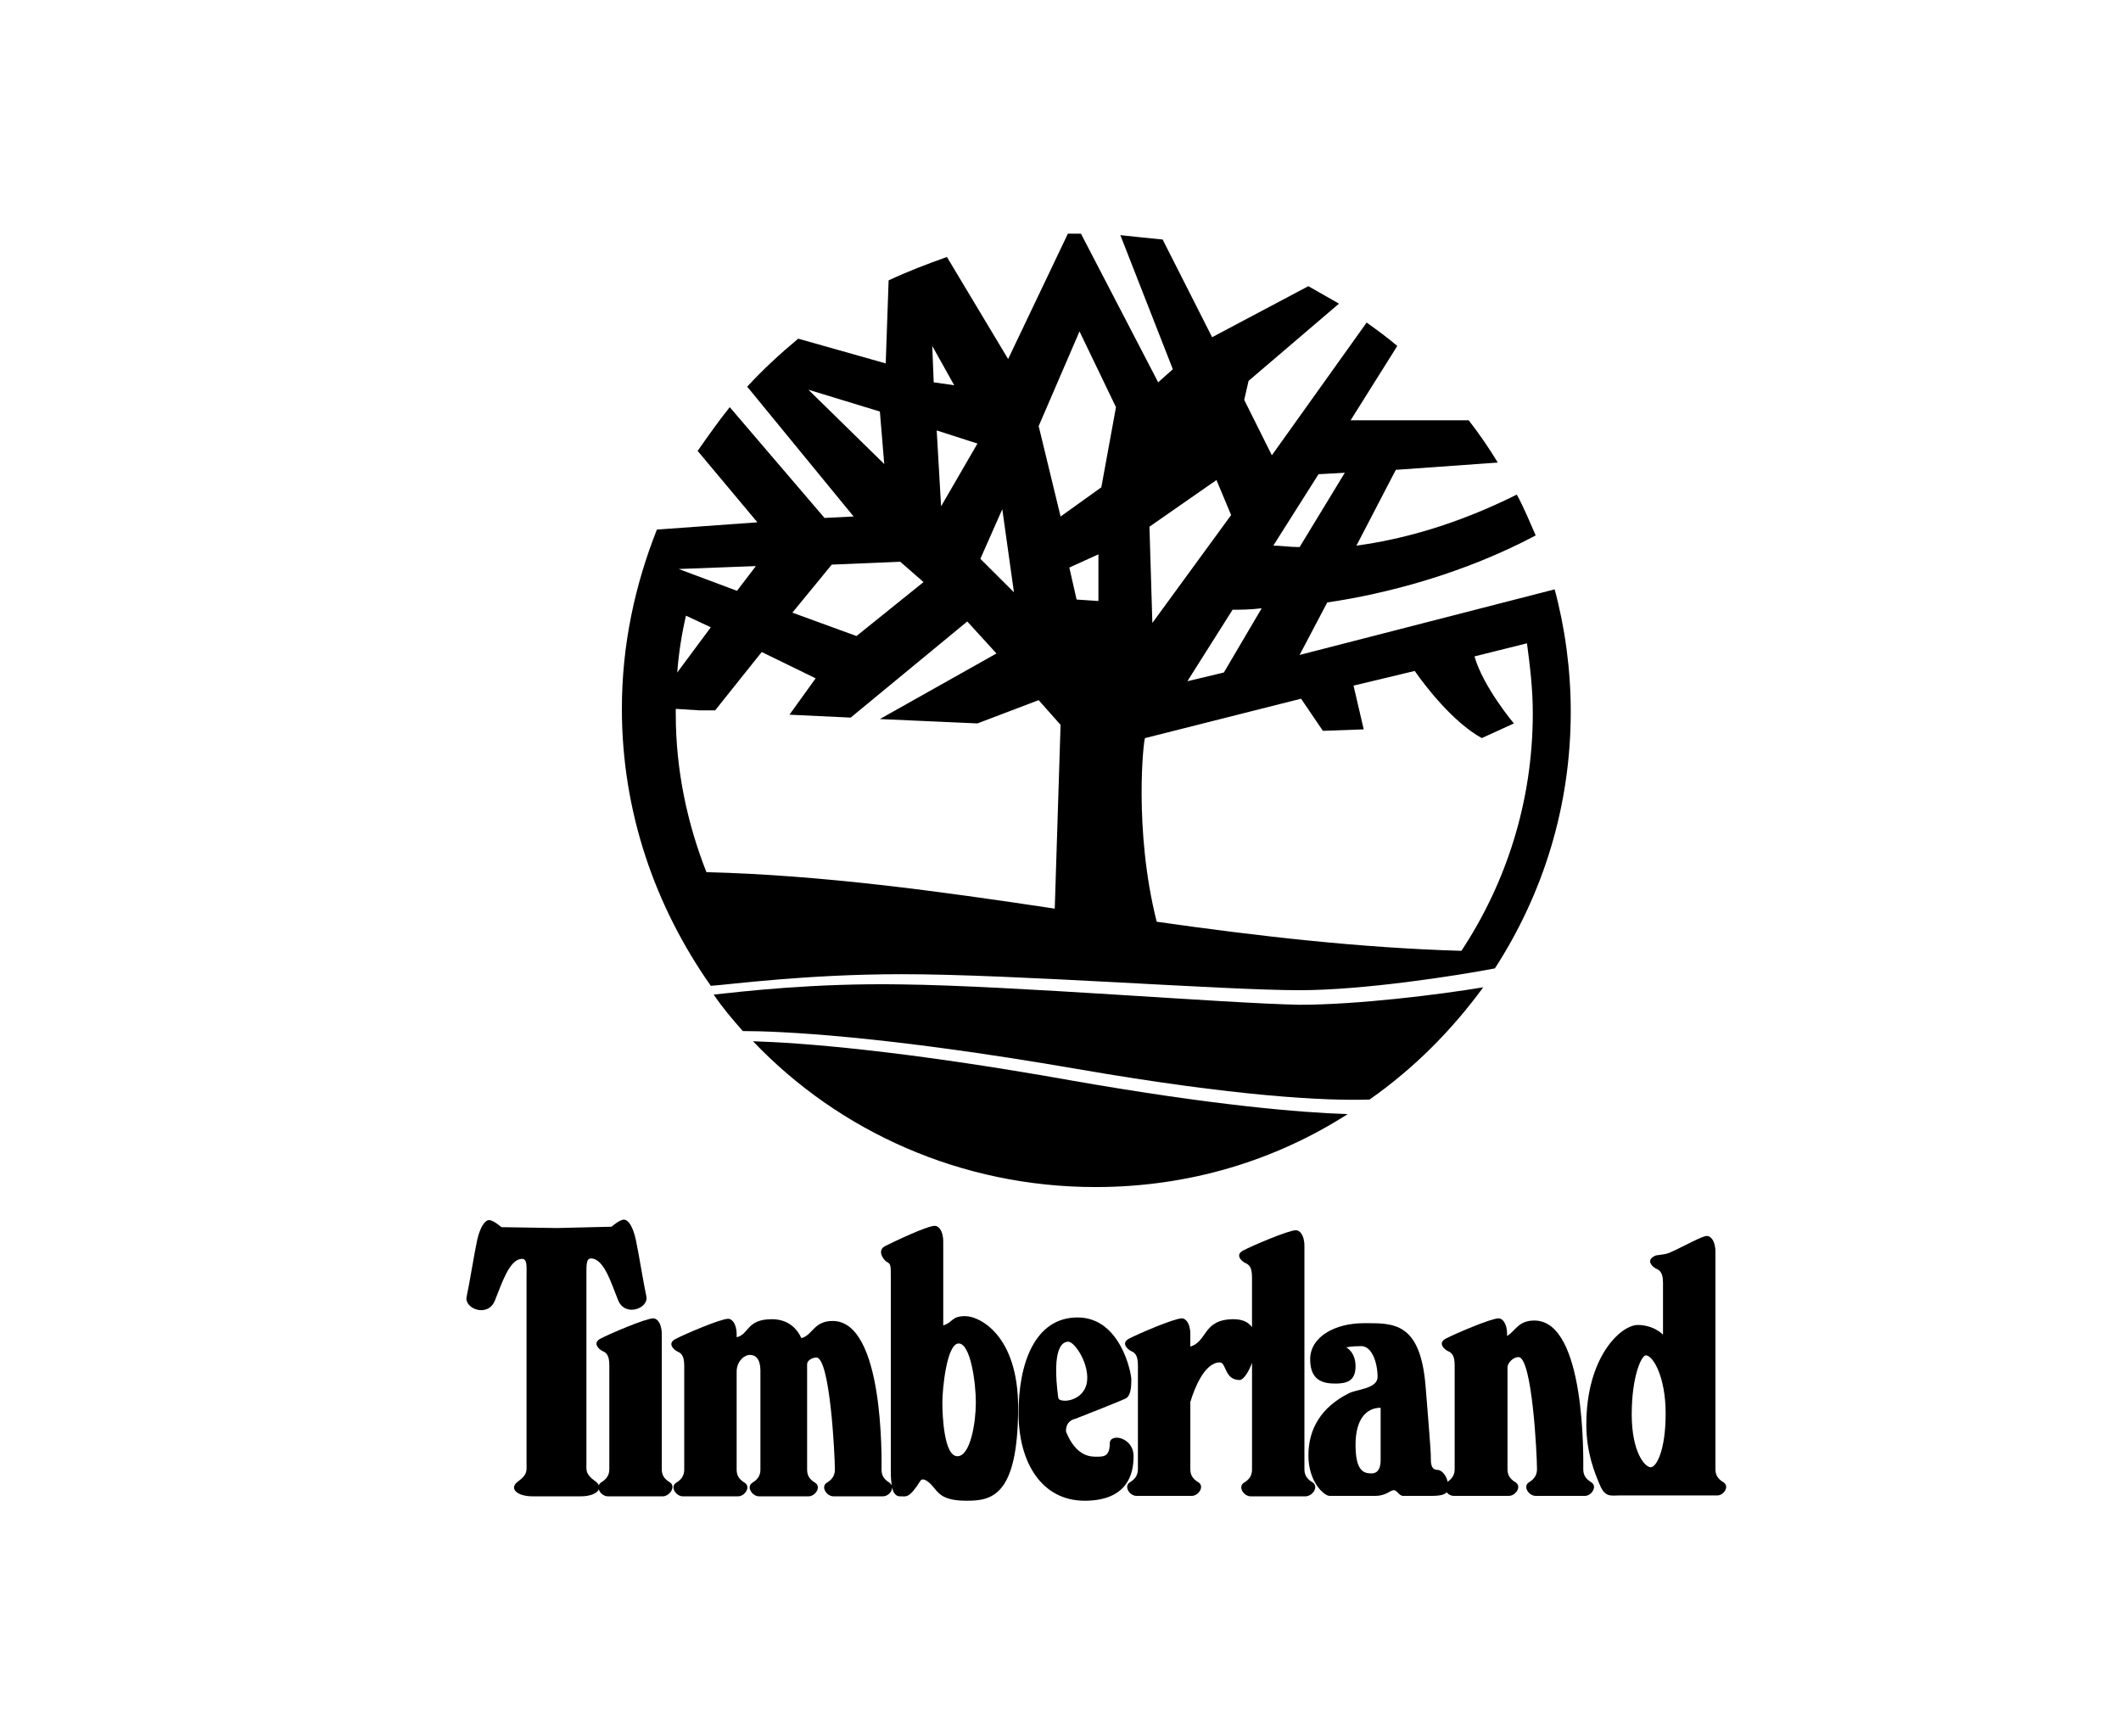 <?xml version="1.0" encoding="UTF-8"?>
<svg id="Layer_1" xmlns="http://www.w3.org/2000/svg" version="1.1" viewBox="0 0 2291 1875">
  <!-- Generator: Adobe Illustrator 29.0.1, SVG Export Plug-In . SVG Version: 2.1.0 Build 192)  -->
  <g>
    <path d="M1861.47,1600.87c-7.12-4.31-8.55-9.06-8.55-14.28v-234.58c0-12.82-5.73-17.13-9.06-17.13-5.7,0-25.21,11.43-40.44,18.08-6.65,2.88-14.28,1.9-16.66,3.83-9.02,4.75-1.9,11.4,1.9,13.3,4.31,1.9,7.63,4.31,7.63,15.71v55.67c-3.8-3.8-13.33-10.45-27.14-10.45-18.56,0-55.67,34.7-55.67,107.5,0,30.46,9.06,52.34,14.76,65.68,5.7,13.33,11.91,10.92,21.41,10.92h104.69c7.6.48,14.28-9.97,7.12-14.25ZM1782.97,1584.69c-6.17,0-20.46-16.18-20.46-57.09s10.45-63.78,15.23-63.78c7.6,0,21.41,22.86,21.41,62.83s-10.01,58.04-16.18,58.04Z"/>
    <path d="M1718.75,1600.87c-7.16-4.31-8.58-9.06-8.58-14.28,0-10.01,2.85-160.36-52.82-160.36-17.61,0-20.46,11.43-29.48,16.66v-1.9c0-12.86-5.73-17.13-9.06-17.13-8.55,0-48.04,17.13-57.09,21.88-9.02,4.78-1.9,11.43,1.9,13.33,4.27,1.9,7.63,4.27,7.63,15.71v111.81c0,4.75-1.42,9.5-7.63,13.81-.95-6.21-6.17-12.86-10.92-12.86-5.73,0-7.16-4.75-7.16-11.43,0-6.17,0-9.02-5.7-78.97-5.7-69.95-35.21-68.05-66.63-68.05s-58.04,14.76-58.04,39.05,15.71,26.16,27.61,26.16,21.41-2.85,21.41-18.56-10.01-20.46-10.01-20.46c0,0,4.78-1.42,16.18-1.42s17.61,17.61,17.61,33.31c0,12.82-22.83,13.3-30.94,17.61-29.48,14.72-43.76,38.06-43.76,67.07s17.13,43.76,22.83,43.76h49.49c11.43,0,16.18-6.17,19.98-6.17,3.32,0,5.7,6.17,10.01,6.17h30.9c9.53,0,13.81-1.42,16.18-3.8,1.9,2.37,4.75,3.8,7.63,3.8h59.47c7.6,0,14.28-10.45,7.12-14.72-7.12-4.31-8.55-9.06-8.55-14.28v-109.91c0-4.27,5.7-10.96,11.87-10.96,14.76,0,19.98,105.16,19.98,120.87,0,4.75-1.42,9.97-8.55,14.28-7.12,4.27-.48,14.72,7.12,14.72h53.29c7.16,0,13.81-10.45,6.68-14.72ZM1491.29,1577.06c0,6.21-1.42,14.28-9.97,14.28s-17.13-2.85-17.13-30.9,11.91-40,27.1-40v56.62Z"/>
    <path d="M1410.42,1616.1h-59.47c-7.63,0-14.28-10.48-7.16-14.76,7.16-4.27,8.58-9.53,8.58-14.28v-115.14c-3.8,10.45-9.53,18.56-13.33,18.56-16.66,0-14.28-19.03-21.41-19.03-16.66,0-27.61,28.53-31.89,42.81v72.33c0,5.22,1.42,9.97,8.58,14.28,7.12,4.27.48,14.76-7.16,14.76h-59.47c-7.6,0-14.28-10.48-7.12-14.76,7.12-4.31,8.55-9.53,8.55-14.28v-111.81c0-11.43-3.32-13.81-7.6-15.71-3.8-1.9-10.96-8.55-1.9-13.33,9.02-4.75,48.51-21.88,57.09-21.88,3.32,0,9.02,4.27,9.02,17.13v13.33c18.56-5.22,13.33-29.51,46.65-29.51,9.97,0,16.18,3.32,19.98,8.58v-53.77c0-11.43-3.32-13.81-7.63-15.71-3.8-1.9-10.92-8.58-1.9-13.33,9.06-4.75,48.54-21.88,57.09-21.88,3.36,0,9.06,4.27,9.06,17.13v240.76c0,5.22,1.42,9.97,8.55,14.28,7.16,4.27.95,14.72-7.12,15.23Z"/>
    <path d="M1198.7,1558.98c0,14.76-7.16,14.28-14.28,14.28-5.22,0-21.41.95-32.84-26.63-.48-3.32,0-11.91,10.01-14.28,0,0,48.51-19.03,54.21-21.88,5.73-2.85,6.21-12.86,6.21-20.46s-11.91-67.1-58.04-67.1-63.78,49.49-63.78,103.26,25.24,94.68,71.38,94.68,52.82-29.04,52.82-47.12c.95-21.41-25.68-26.63-25.68-14.76ZM1143.03,1509.52c-7.16-54.72,4.75-60.42,10.92-60.42s20.46,19.98,20.46,39.01-16.18,24.73-23.78,24.73c-3.32,0-7.12-.48-7.6-3.32Z"/>
    <path d="M1042.62,1421.48c-15.23,0-12.86,6.65-23.78,10.01v-90.41c0-12.86-5.7-17.13-9.06-17.13-8.55,0-44.24,17.13-53.74,21.88-9.06,4.75-1.93,14.76,1.9,17.13,4.27,1.9,4.27,4.27,4.27,15.71v211.24c0,6.17.47,10.48.95,14.28-.47-.95-1.42-1.9-2.37-2.85-7.16-4.27-8.58-9.06-8.58-14.28,0-10.01,2.85-160.36-52.82-160.36-20.46,0-21.41,15.23-33.75,18.56-5.26-11.4-15.23-20.46-31.89-20.46-27.61,0-24.26,16.18-38.06,19.51v-2.85c0-12.86-5.7-17.13-9.06-17.13-8.55,0-48.04,17.13-57.09,21.88-9.02,4.78-1.9,11.43,1.9,13.33,4.31,1.9,7.63,4.27,7.63,15.71v111.81c0,4.75-1.42,10.01-8.58,14.28-7.12,4.27-.47,14.76,7.16,14.76h59.47c7.6,0,14.28-10.48,7.12-14.76-7.12-4.27-8.55-9.06-8.55-14.28v-105.64c0-10.92,8.07-18.08,14.28-18.08s11.4,4.31,11.4,17.13v106.59c0,4.75-1.43,10.01-8.55,14.28-7.16,4.27-.47,14.76,7.12,14.76h53.29c7.6,0,14.28-10.48,7.12-14.76-7.12-4.27-8.55-9.06-8.55-14.28v-113.71c0-3.8,5.22-7.16,10.01-7.16,14.72,0,19.98,105.16,19.98,120.87,0,4.75-1.42,10.01-8.58,14.28-7.12,4.27-.47,14.76,7.16,14.76h53.26c5.26,0,10.01-4.78,10.01-9.53,2.37,10.48,7.6,9.53,10.45,9.53,4.31,0,8.11,2.37,20.02-16.66,1.9-3.36,7.12-1.43,13.3,5.7,6.21,7.12,10.01,15.71,36.64,15.71s55.67-4.27,55.67-100.89c0-77.55-41.39-98.48-57.09-98.48ZM1034.07,1572.78c-14.28,0-16.18-43.29-16.18-58.04s4.75-63.74,17.61-63.74,18.56,42.34,18.56,63.74-5.73,58.04-19.98,58.04Z"/>
    <path d="M716.24,1616.1h-59.5c-4.75,0-9.02-3.83-9.97-7.63-1.42,4.27-9.06,7.63-19.51,7.63h-51.87c-17.13,0-26.16-8.58-15.71-16.18,10.48-7.63,9.06-11.43,9.06-20.46v-200.79c0-10.48.95-19.03-4.78-19.03-13.77,0-21.88,26.63-29.48,45.19-7.63,18.56-33.31,8.58-30.46-4.27,2.85-12.86,8.58-48.54,11.43-61.37,2.85-12.86,8.07-21.44,12.82-21.44s13.33,7.63,13.33,7.63l59.94.95,59.03-1.42s8.55-7.63,13.3-7.63c5.26,0,10.01,8.58,12.86,21.44,2.85,12.82,8.55,48.51,11.43,61.37,2.85,12.86-22.86,22.83-30.46,4.27-7.6-18.56-15.23-45.19-29.51-45.19-5.22,0-4.75,8.07-4.75,19.03v200.79c0,9.02-1.42,12.82,9.06,20.46,2.37,1.42,3.8,3.32,4.27,4.75.47-1.42,1.42-2.37,2.85-3.32,7.12-4.31,8.55-9.53,8.55-14.28v-111.81c0-11.43-3.32-13.81-7.6-15.71-3.8-1.9-10.96-8.55-1.9-13.33,9.02-4.75,48.54-21.88,57.09-21.88,3.32,0,9.06,4.27,9.06,17.13v145.6c0,5.22,1.42,9.97,8.55,14.28,7.12,4.27.47,14.72-7.12,15.23Z"/>
  </g>
  <g>
    <path d="M1158.17,1167.13c152.66,26.72,247.17,34.57,297.57,36.14-78.8,50.4-171.63,78.8-272.43,78.8-144.8,0-277.03-59.83-369.97-157.48,50.4,1.57,159.06,9.43,344.83,42.54Z"/>
    <path d="M1403.77,1085.19c62.97,0,151.09-11,198.34-18.86-34.57,47.26-75.54,88.11-122.8,121.23-47.26,1.57-143.23-3.14-316.43-33.11-209.34-36.14-321.14-40.86-360.54-40.86-11-12.57-22-25.26-31.43-39.4,29.86-3.14,106.97-12.57,203.06-11,122.8,1.57,347.97,20.43,429.8,22Z"/>
    <path d="M1679.22,636.54l-275.46,70.83,29.86-56.69c64.54-9.43,148.06-31.43,225.17-72.4-6.29-14.14-12.57-29.86-20.43-44.11-66.11,33.11-125.94,48.83-173.2,55.11l42.54-81.83,110.12-7.86c-9.43-15.72-20.43-31.54-31.43-45.69h-127.51l50.4-80.26c-11.11-9.43-22.11-17.4-33.11-25.26l-102.37,143.34-29.86-59.83,4.71-20.54,97.66-83.4c-11.11-6.29-22.11-12.57-33.11-18.86l-103.94,55.11-53.43-105.51c-15.83-1.57-31.54-3.14-45.69-4.71l56.69,144.8-15.83,14.14-83.4-160.51h-14.14l-64.54,135.37-66.11-110.23c-22.11,7.86-42.54,15.71-62.97,25.26l-3.14,89.69-94.51-26.72c-18.86,15.72-37.83,33-55.11,51.86l114.94,140.2-31.43,1.57-102.37-119.66c-12.57,15.72-23.57,31.43-34.68,47.26l64.54,77.11-108.54,7.86c-23.68,59.83-37.83,124.37-37.83,193.63,0,111.8,36.26,214.17,96.08,299.14,22-1.57,103.83-12.57,206.2-12.57,122.8,0,346.4,17.29,429.8,17.29,69.26,0,170.06-15.71,210.91-23.57,51.97-80.37,81.94-174.77,81.94-277.14,0-45.69-6.29-91.26-17.4-132.23ZM1424.2,512.17l28.4-1.57-48.83,80.26c-11,0-20.43-1.57-28.4-1.57l48.83-77.11ZM1362.8,656.97l-40.86,69.37-39.4,9.43,48.83-77.23c7.86,0,18.86,0,31.43-1.57ZM1313.97,518.45l15.83,37.83-85.08,116.51-3.14-103.94,72.4-50.4ZM1082.63,549.99l12.57,89.69-36.26-36.14,23.68-53.54ZM1030.66,416.08l-22.11-3.14-1.57-39.29,23.69,42.43ZM1055.8,479.05l-39.29,67.8-4.72-81.94,44,14.14ZM873.17,420.91l77.23,23.57,4.71,56.69-81.94-80.26ZM898.43,609.82l73.97-3.14,25.14,22-72.4,58.26-69.26-25.26,42.54-51.86ZM816.49,611.39l-20.43,26.72-62.97-23.57,83.4-3.14ZM740.94,664.94l26.83,12.57-36.26,48.83c1.57-20.54,4.71-40.97,9.43-61.4ZM1139.31,981.36c-125.94-18.97-251.88-36.26-376.26-39.4-20.54-51.97-33.11-110.23-33.11-170.06v-6.29l25.14,1.57h17.4l50.29-62.97,58.26,28.4-28.29,39.29,66.11,3.14,125.94-103.83,31.54,34.57-125.94,70.83,105.4,4.71,66.11-25.14,23.68,26.72-6.29,198.45ZM1186.46,649.11l-23.57-1.57-7.86-34.57,31.43-14.26v50.4ZM1189.6,526.31l-44,31.54-23.68-97.66,44.11-102.26,39.4,81.83-15.83,86.54ZM1578.54,1026.94c-108.66-3.14-218.88-15.72-329.11-31.43-25.14-99.23-14.14-198.34-12.57-198.34l168.48-42.54,23.57,34.69,44.11-1.57-11-47.26,66.11-15.83c11,15.83,40.97,55.11,72.4,72.51l34.68-15.83s-33.11-39.29-42.54-72.4l56.69-14.14c3.14,23.57,6.29,48.83,6.29,75.54,0,94.51-28.29,182.63-77.11,256.6Z"/>
  </g>
</svg>